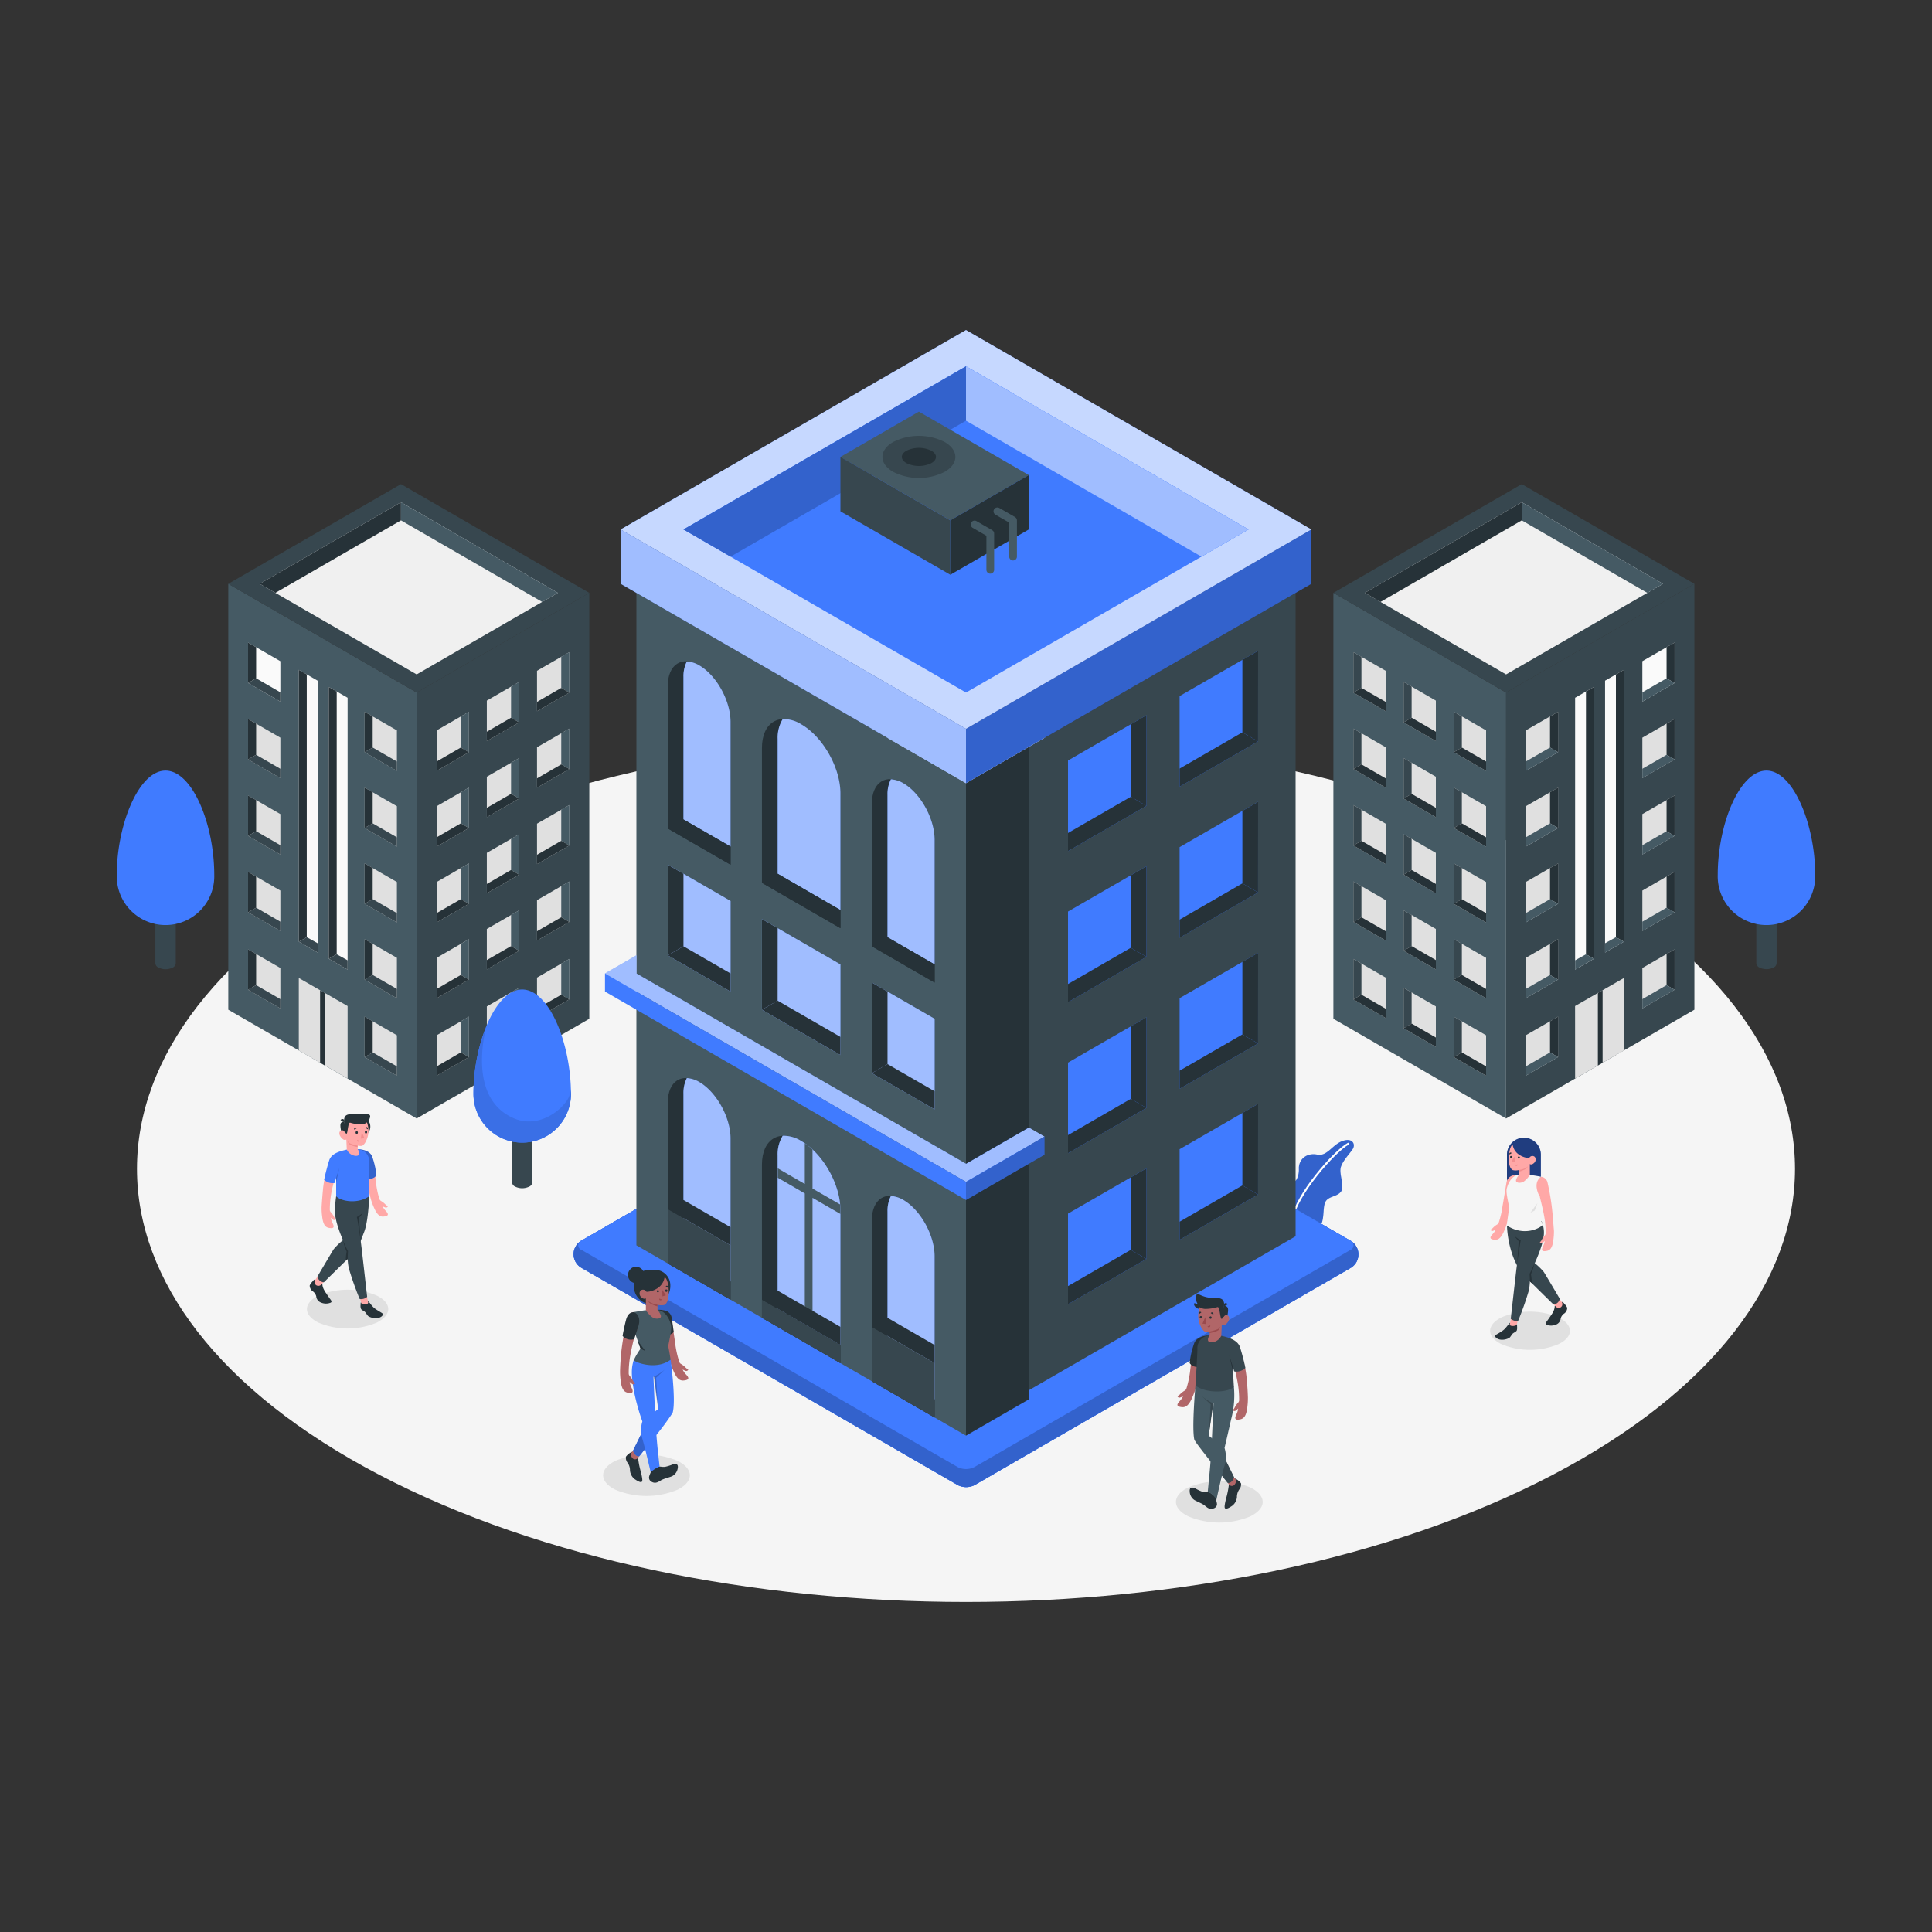 <svg xmlns="http://www.w3.org/2000/svg" viewBox="0 0 500 500"><rect x="0" y="0" width="500" height="500" fill="#333333" stroke="none"/><g id="freepik--Floor--inject-11"><path d="M98.29,381.75c83.79,43.77,219.63,43.77,303.42,0s83.78-114.74,0-158.51-219.63-43.77-303.42,0S14.51,338,98.29,381.75Z" style="fill:#f5f5f5"></path></g><g id="freepik--Shadow--inject-11"><path d="M403.26,347.9a19.27,19.27,0,0,1-14.62,0c-4-1.93-4-5,0-7a19.18,19.18,0,0,1,14.62,0C407.3,342.85,407.3,346,403.26,347.9Z" style="fill:#e0e0e0"></path><path d="M82.52,342.34a19.56,19.56,0,0,0,14.88,0c4.11-2,4.11-5.14,0-7.1a19.66,19.66,0,0,0-14.88,0C78.41,337.2,78.41,340.38,82.52,342.34Z" style="fill:#e0e0e0"></path></g><g id="freepik--Plant--inject-11"><path d="M334.79,320c2.5.32,5.39-.54,6.64-2.2,1.47-1.95.82-5,1.53-6.63s3-1.37,4.07-2.75-.59-4.68,0-6.43,2.29-3.42,3.06-4.62,0-3-2.63-2.09-4,4.06-6.55,3.53-4.73,1-4.77,3.53a5.57,5.57,0,0,1-.56,2.87c-.48.78-1.76,1.22-2.34,2.43Z" style="fill:#407BFF"></path><path d="M334.79,320c2.5.32,5.39-.54,6.64-2.2,1.47-1.95.82-5,1.53-6.63s3-1.37,4.07-2.75-.59-4.68,0-6.43,2.29-3.42,3.06-4.62,0-3-2.63-2.09-4,4.06-6.55,3.53-4.73,1-4.77,3.53a5.57,5.57,0,0,1-.56,2.87c-.48.78-1.76,1.22-2.34,2.43Z" style="opacity:0.2"></path><path d="M348.92,296c-3.67,2-13.63,13.44-14.45,19.52" style="fill:none;stroke:#fff;stroke-linecap:round;stroke-miterlimit:10;stroke-width:0.5px"></path></g><g id="freepik--Buildings--inject-11"><polygon points="107.83 289.46 152.51 263.66 152.51 153.43 107.83 179.23 107.83 289.46" style="fill:#37474f"></polygon><polygon points="107.83 179.23 59.08 151.09 59.08 261.31 107.83 289.46 107.83 179.23" style="fill:#455a64"></polygon><polygon points="152.51 153.43 103.77 125.29 59.08 151.09 107.83 179.23 152.51 153.43" style="fill:#37474f"></polygon><polygon points="77.33 271.87 77.33 253.1 89.96 260.36 89.96 279.12 77.33 271.87" style="fill:#e0e0e0"></polygon><polygon points="82.84 256.27 84.07 256.98 84.07 275.74 82.84 275.03 82.84 256.27" style="fill:#263238"></polygon><polygon points="102.72 258.35 102.72 247.89 94.36 243.06 94.36 253.52 102.72 258.35" style="fill:#e0e0e0"></polygon><polygon points="94.36 253.52 96.45 252.32 96.45 244.27 94.36 243.06 94.36 253.52" style="fill:#263238"></polygon><polygon points="102.72 255.94 96.45 252.32 94.36 253.52 102.72 258.35 102.72 255.94" style="fill:#37474f"></polygon><polygon points="102.72 278.39 102.72 267.93 94.36 263.11 94.36 273.57 102.72 278.39" style="fill:#e0e0e0"></polygon><polygon points="94.36 273.57 96.45 272.36 96.45 264.31 94.36 263.11 94.36 273.57" style="fill:#263238"></polygon><polygon points="102.72 275.98 96.45 272.36 94.36 273.57 102.72 278.39 102.72 275.98" style="fill:#37474f"></polygon><polygon points="102.72 238.73 102.72 228.27 94.36 223.45 94.36 233.91 102.72 238.73" style="fill:#e0e0e0"></polygon><polygon points="94.36 233.91 96.45 232.7 96.45 224.65 94.36 223.45 94.36 233.91" style="fill:#263238"></polygon><polygon points="102.72 236.32 96.45 232.7 94.36 233.91 102.72 238.73 102.72 236.32" style="fill:#37474f"></polygon><polygon points="102.72 219.11 102.72 208.65 94.36 203.83 94.36 214.29 102.72 219.11" style="fill:#e0e0e0"></polygon><polygon points="94.36 214.29 96.45 213.08 96.45 205.03 94.36 203.83 94.36 214.29" style="fill:#263238"></polygon><polygon points="102.72 216.7 96.45 213.08 94.36 214.29 102.72 219.11 102.72 216.7" style="fill:#37474f"></polygon><polygon points="102.72 199.5 102.72 189.03 94.36 184.21 94.36 194.67 102.72 199.5" style="fill:#e0e0e0"></polygon><polygon points="94.36 194.67 96.45 193.46 96.45 185.42 94.36 184.21 94.36 194.67" style="fill:#263238"></polygon><polygon points="102.72 197.08 96.45 193.46 94.36 194.67 102.72 199.5 102.72 197.08" style="fill:#37474f"></polygon><polygon points="72.56 240.94 72.56 230.48 64.2 225.65 64.2 236.11 72.56 240.94" style="fill:#e0e0e0"></polygon><polygon points="64.2 236.11 66.29 234.91 66.29 226.86 64.2 225.65 64.2 236.11" style="fill:#263238"></polygon><polygon points="72.56 238.53 66.29 234.91 64.2 236.11 72.56 240.94 72.56 238.53" style="fill:#37474f"></polygon><polygon points="72.56 260.98 72.56 250.52 64.2 245.7 64.2 256.15 72.56 260.98" style="fill:#e0e0e0"></polygon><polygon points="64.2 256.15 66.29 254.95 66.29 246.9 64.2 245.7 64.2 256.15" style="fill:#263238"></polygon><polygon points="72.56 258.57 66.29 254.95 64.2 256.15 72.56 260.98 72.56 258.57" style="fill:#37474f"></polygon><polygon points="72.56 221.15 72.56 210.69 64.2 205.87 64.2 216.33 72.56 221.15" style="fill:#e0e0e0"></polygon><polygon points="64.2 216.33 66.29 215.12 66.29 207.07 64.2 205.87 64.2 216.33" style="fill:#263238"></polygon><polygon points="72.56 218.74 66.29 215.12 64.2 216.33 72.56 221.15 72.56 218.74" style="fill:#37474f"></polygon><polygon points="72.56 201.37 72.56 190.91 64.2 186.08 64.2 196.54 72.56 201.37" style="fill:#e0e0e0"></polygon><polygon points="64.2 196.54 66.29 195.34 66.29 187.29 64.2 186.08 64.2 196.54" style="fill:#263238"></polygon><polygon points="72.56 198.96 66.29 195.34 64.2 196.54 72.56 201.37 72.56 198.96" style="fill:#37474f"></polygon><polygon points="72.56 181.58 72.56 171.12 64.2 166.3 64.2 176.76 72.56 181.58" style="fill:#fafafa"></polygon><polygon points="64.2 176.76 66.29 175.55 66.29 167.5 64.2 166.3 64.2 176.76" style="fill:#263238"></polygon><polygon points="72.56 179.17 66.29 175.55 64.2 176.76 72.56 181.58 72.56 179.17" style="fill:#37474f"></polygon><polygon points="77.33 173.35 82.2 176.16 82.2 246.51 77.33 243.71 77.33 173.35" style="fill:#fafafa"></polygon><polygon points="77.33 173.35 79.39 174.54 79.39 242.55 77.33 243.71 77.33 173.35" style="fill:#263238"></polygon><polygon points="79.39 242.55 82.2 244.11 82.2 246.51 77.33 243.71 79.39 242.55" style="fill:#37474f"></polygon><polygon points="85.08 177.78 89.96 180.58 89.96 250.94 85.08 248.13 85.08 177.78" style="fill:#fafafa"></polygon><polygon points="85.08 177.78 87.14 178.97 87.14 246.97 85.08 248.13 85.08 177.78" style="fill:#263238"></polygon><polygon points="87.14 246.97 89.96 248.53 89.96 250.94 85.08 248.13 87.14 246.97" style="fill:#37474f"></polygon><polygon points="113 258.35 113 247.89 121.35 243.06 121.35 253.52 113 258.35" style="fill:#e0e0e0"></polygon><polygon points="121.35 253.52 119.26 252.32 119.27 244.27 121.35 243.06 121.35 253.52" style="fill:#455a64"></polygon><polygon points="113 255.94 119.26 252.32 121.35 253.52 113 258.35 113 255.94" style="fill:#263238"></polygon><polygon points="125.99 250.88 125.99 240.42 134.35 235.6 134.35 246.06 125.99 250.88" style="fill:#e0e0e0"></polygon><polygon points="134.35 246.06 132.26 244.85 132.26 236.8 134.35 235.6 134.35 246.06" style="fill:#455a64"></polygon><polygon points="125.99 248.47 132.26 244.85 134.35 246.06 125.99 250.88 125.99 248.47" style="fill:#263238"></polygon><polygon points="138.98 243.42 138.98 232.96 147.34 228.13 147.34 238.59 138.98 243.42" style="fill:#e0e0e0"></polygon><polygon points="147.34 238.59 145.25 237.39 145.25 229.34 147.34 228.13 147.34 238.59" style="fill:#455a64"></polygon><polygon points="138.98 241 145.25 237.39 147.34 238.59 138.98 243.42 138.98 241" style="fill:#263238"></polygon><polygon points="113 278.39 113 267.93 121.35 263.11 121.35 273.57 113 278.39" style="fill:#e0e0e0"></polygon><polygon points="121.35 273.57 119.26 272.36 119.27 264.31 121.35 263.11 121.35 273.57" style="fill:#455a64"></polygon><polygon points="113 275.98 119.26 272.36 121.35 273.57 113 278.39 113 275.98" style="fill:#263238"></polygon><polygon points="125.99 270.93 125.99 260.46 134.35 255.64 134.35 266.1 125.99 270.93" style="fill:#e0e0e0"></polygon><polygon points="134.35 266.1 132.26 264.89 132.26 256.85 134.35 255.64 134.35 266.1" style="fill:#455a64"></polygon><polygon points="125.99 268.51 132.26 264.89 134.35 266.1 125.99 270.93 125.99 268.51" style="fill:#263238"></polygon><polygon points="138.98 263.46 138.98 253 147.34 248.17 147.34 258.63 138.98 263.46" style="fill:#e0e0e0"></polygon><polygon points="147.34 258.63 145.25 257.43 145.25 249.38 147.34 248.17 147.34 258.63" style="fill:#455a64"></polygon><polygon points="138.98 261.05 145.25 257.43 147.34 258.63 138.98 263.46 138.98 261.05" style="fill:#263238"></polygon><polygon points="113 238.73 113 228.27 121.35 223.45 121.35 233.91 113 238.73" style="fill:#e0e0e0"></polygon><polygon points="121.35 233.91 119.26 232.7 119.27 224.65 121.35 223.45 121.35 233.91" style="fill:#455a64"></polygon><polygon points="113 236.32 119.26 232.7 121.35 233.91 113 238.73 113 236.32" style="fill:#263238"></polygon><polygon points="125.99 231.18 125.99 220.72 134.35 215.9 134.35 226.36 125.99 231.18" style="fill:#e0e0e0"></polygon><polygon points="134.35 226.36 132.26 225.15 132.26 217.1 134.35 215.9 134.35 226.36" style="fill:#455a64"></polygon><polygon points="125.99 228.77 132.26 225.15 134.35 226.36 125.99 231.18 125.99 228.77" style="fill:#263238"></polygon><polygon points="138.98 223.63 138.98 213.17 147.34 208.35 147.34 218.81 138.98 223.63" style="fill:#e0e0e0"></polygon><polygon points="147.34 218.81 145.25 217.6 145.25 209.55 147.34 208.35 147.34 218.81" style="fill:#455a64"></polygon><polygon points="138.98 221.22 145.25 217.6 147.34 218.81 138.98 223.63 138.98 221.22" style="fill:#263238"></polygon><polygon points="113 219.11 113 208.65 121.35 203.83 121.35 214.29 113 219.11" style="fill:#e0e0e0"></polygon><polygon points="121.35 214.29 119.26 213.08 119.27 205.03 121.35 203.83 121.35 214.29" style="fill:#455a64"></polygon><polygon points="113 216.7 119.26 213.08 121.35 214.29 113 219.11 113 216.7" style="fill:#263238"></polygon><polygon points="125.99 211.48 125.99 201.02 134.35 196.19 134.35 206.66 125.99 211.48" style="fill:#e0e0e0"></polygon><polygon points="134.35 206.66 132.26 205.45 132.26 197.4 134.35 196.19 134.35 206.66" style="fill:#455a64"></polygon><polygon points="125.99 209.07 132.26 205.45 134.35 206.66 125.99 211.48 125.99 209.07" style="fill:#263238"></polygon><polygon points="138.98 203.85 138.98 193.39 147.34 188.56 147.34 199.02 138.98 203.85" style="fill:#e0e0e0"></polygon><polygon points="147.34 199.02 145.25 197.82 145.25 189.77 147.34 188.56 147.34 199.02" style="fill:#455a64"></polygon><polygon points="138.98 201.44 145.25 197.82 147.34 199.02 138.98 203.85 138.98 201.44" style="fill:#263238"></polygon><polygon points="113 199.5 113 189.03 121.35 184.21 121.35 194.67 113 199.5" style="fill:#e0e0e0"></polygon><polygon points="121.35 194.67 119.26 193.46 119.27 185.42 121.35 184.21 121.35 194.67" style="fill:#455a64"></polygon><polygon points="113 197.08 119.26 193.46 121.35 194.67 113 199.5 113 197.08" style="fill:#263238"></polygon><polygon points="125.99 191.78 125.99 181.32 134.35 176.49 134.35 186.95 125.99 191.78" style="fill:#e0e0e0"></polygon><polygon points="134.35 186.95 132.26 185.75 132.26 177.7 134.35 176.49 134.35 186.95" style="fill:#455a64"></polygon><polygon points="125.99 189.37 132.26 185.75 134.35 186.95 125.99 191.78 125.99 189.37" style="fill:#263238"></polygon><polygon points="138.98 184.06 138.98 173.6 147.34 168.78 147.34 179.24 138.98 184.06" style="fill:#e0e0e0"></polygon><polygon points="147.34 179.24 145.25 178.03 145.25 169.98 147.34 168.78 147.34 179.24" style="fill:#455a64"></polygon><polygon points="138.98 181.65 145.25 178.03 147.34 179.24 138.98 184.06 138.98 181.65" style="fill:#263238"></polygon><polygon points="67.21 151.09 103.77 129.98 144.38 153.43 107.83 174.54 67.21 151.09" style="fill:#f0f0f0"></polygon><polygon points="103.77 129.98 103.77 134.67 140.32 155.78 144.38 153.43 103.77 129.98" style="fill:#455a64"></polygon><polygon points="103.77 129.98 67.21 151.09 71.27 153.43 103.77 134.67 103.77 129.98" style="fill:#263238"></polygon><polygon points="389.76 289.46 345.08 263.66 345.08 153.43 389.77 179.23 389.76 289.46" style="fill:#455a64"></polygon><polygon points="389.77 179.23 438.51 151.09 438.51 261.31 389.76 289.46 389.77 179.23" style="fill:#37474f"></polygon><polygon points="345.08 153.43 393.83 125.29 438.51 151.09 389.77 179.23 345.08 153.43" style="fill:#37474f"></polygon><polygon points="420.27 271.87 420.27 253.1 407.63 260.36 407.64 279.12 420.27 271.87" style="fill:#e0e0e0"></polygon><polygon points="414.75 256.27 413.53 256.98 413.53 275.74 414.75 275.03 414.75 256.27" style="fill:#263238"></polygon><polygon points="394.87 258.35 394.87 247.89 403.23 243.06 403.23 253.52 394.87 258.35" style="fill:#e0e0e0"></polygon><polygon points="403.23 253.52 401.14 252.32 401.14 244.27 403.23 243.06 403.23 253.52" style="fill:#263238"></polygon><polygon points="394.87 255.94 401.14 252.32 403.23 253.52 394.87 258.35 394.87 255.94" style="fill:#455a64"></polygon><polygon points="394.87 278.39 394.87 267.93 403.23 263.11 403.23 273.57 394.87 278.39" style="fill:#e0e0e0"></polygon><polygon points="403.23 273.57 401.14 272.36 401.14 264.31 403.23 263.11 403.23 273.57" style="fill:#263238"></polygon><polygon points="394.87 275.98 401.14 272.36 403.23 273.57 394.87 278.39 394.87 275.98" style="fill:#455a64"></polygon><polygon points="394.87 238.73 394.87 228.27 403.23 223.45 403.23 233.91 394.87 238.73" style="fill:#e0e0e0"></polygon><polygon points="403.23 233.91 401.14 232.7 401.14 224.65 403.23 223.45 403.23 233.91" style="fill:#263238"></polygon><polygon points="394.87 236.32 401.14 232.7 403.23 233.91 394.87 238.73 394.87 236.32" style="fill:#455a64"></polygon><polygon points="394.87 219.11 394.87 208.65 403.23 203.83 403.23 214.29 394.87 219.11" style="fill:#e0e0e0"></polygon><polygon points="403.23 214.29 401.14 213.08 401.14 205.03 403.23 203.83 403.23 214.29" style="fill:#263238"></polygon><polygon points="394.87 216.7 401.14 213.08 403.23 214.29 394.87 219.11 394.87 216.7" style="fill:#455a64"></polygon><polygon points="394.87 199.5 394.87 189.03 403.23 184.21 403.23 194.67 394.87 199.5" style="fill:#e0e0e0"></polygon><polygon points="403.23 194.67 401.14 193.46 401.14 185.42 403.23 184.21 403.23 194.67" style="fill:#263238"></polygon><polygon points="394.87 197.08 401.14 193.46 403.23 194.67 394.87 199.5 394.87 197.08" style="fill:#455a64"></polygon><polygon points="425.04 240.94 425.04 230.48 433.39 225.65 433.39 236.11 425.04 240.94" style="fill:#e0e0e0"></polygon><polygon points="433.39 236.11 431.31 234.91 431.31 226.86 433.39 225.65 433.39 236.11" style="fill:#263238"></polygon><polygon points="425.04 238.53 431.31 234.91 433.39 236.11 425.04 240.94 425.04 238.53" style="fill:#455a64"></polygon><polygon points="425.04 260.98 425.04 250.52 433.39 245.7 433.39 256.15 425.04 260.98" style="fill:#e0e0e0"></polygon><polygon points="433.39 256.15 431.31 254.95 431.31 246.9 433.39 245.7 433.39 256.15" style="fill:#263238"></polygon><polygon points="425.04 258.57 431.31 254.95 433.39 256.15 425.04 260.98 425.04 258.57" style="fill:#455a64"></polygon><polygon points="425.04 221.15 425.04 210.69 433.39 205.87 433.39 216.33 425.04 221.15" style="fill:#e0e0e0"></polygon><polygon points="433.39 216.33 431.31 215.12 431.31 207.07 433.39 205.87 433.39 216.33" style="fill:#263238"></polygon><polygon points="425.04 218.74 431.31 215.12 433.39 216.33 425.04 221.15 425.04 218.74" style="fill:#455a64"></polygon><polygon points="425.04 201.37 425.04 190.91 433.39 186.08 433.39 196.54 425.04 201.37" style="fill:#e0e0e0"></polygon><polygon points="433.39 196.54 431.31 195.34 431.31 187.29 433.39 186.08 433.39 196.54" style="fill:#263238"></polygon><polygon points="425.04 198.96 431.31 195.34 433.39 196.54 425.04 201.37 425.04 198.96" style="fill:#455a64"></polygon><polygon points="425.04 181.58 425.04 171.12 433.39 166.3 433.39 176.76 425.04 181.58" style="fill:#fafafa"></polygon><polygon points="433.39 176.76 431.31 175.55 431.31 167.5 433.39 166.3 433.39 176.76" style="fill:#263238"></polygon><polygon points="425.04 179.17 431.31 175.55 433.39 176.76 425.04 181.58 425.04 179.17" style="fill:#455a64"></polygon><polygon points="420.27 173.35 415.39 176.16 415.39 246.51 420.27 243.71 420.27 173.35" style="fill:#fafafa"></polygon><polygon points="420.27 173.35 418.2 174.54 418.2 242.55 420.27 243.71 420.27 173.35" style="fill:#263238"></polygon><polygon points="418.2 242.55 415.39 244.11 415.39 246.51 420.27 243.71 418.2 242.55" style="fill:#455a64"></polygon><polygon points="412.51 177.78 407.64 180.58 407.64 250.94 412.51 248.13 412.51 177.78" style="fill:#fafafa"></polygon><polygon points="412.51 177.78 410.45 178.97 410.45 246.97 412.51 248.13 412.51 177.78" style="fill:#263238"></polygon><polygon points="410.45 246.97 407.64 248.53 407.64 250.94 412.51 248.13 410.45 246.97" style="fill:#455a64"></polygon><polygon points="384.6 258.35 384.6 247.89 376.24 243.06 376.24 253.52 384.6 258.35" style="fill:#e0e0e0"></polygon><polygon points="376.24 253.52 378.33 252.32 378.33 244.27 376.24 243.06 376.24 253.52" style="fill:#37474f"></polygon><polygon points="384.6 255.94 378.33 252.32 376.24 253.52 384.6 258.35 384.6 255.94" style="fill:#263238"></polygon><polygon points="371.6 250.88 371.6 240.42 363.25 235.6 363.25 246.06 371.6 250.88" style="fill:#e0e0e0"></polygon><polygon points="363.25 246.06 365.33 244.85 365.33 236.8 363.25 235.6 363.25 246.06" style="fill:#37474f"></polygon><polygon points="371.6 248.47 365.33 244.85 363.25 246.06 371.6 250.88 371.6 248.47" style="fill:#263238"></polygon><polygon points="358.61 243.42 358.61 232.96 350.25 228.13 350.25 238.59 358.61 243.42" style="fill:#e0e0e0"></polygon><polygon points="350.25 238.59 352.34 237.39 352.34 229.34 350.25 228.13 350.25 238.59" style="fill:#37474f"></polygon><polygon points="358.61 241 352.34 237.39 350.25 238.59 358.61 243.42 358.61 241" style="fill:#263238"></polygon><polygon points="384.6 278.39 384.6 267.93 376.24 263.11 376.24 273.57 384.6 278.39" style="fill:#e0e0e0"></polygon><polygon points="376.24 273.57 378.33 272.36 378.33 264.31 376.24 263.11 376.24 273.57" style="fill:#37474f"></polygon><polygon points="384.6 275.98 378.33 272.36 376.24 273.57 384.6 278.39 384.6 275.98" style="fill:#263238"></polygon><polygon points="371.6 270.93 371.6 260.46 363.25 255.64 363.25 266.1 371.6 270.93" style="fill:#e0e0e0"></polygon><polygon points="363.25 266.1 365.33 264.89 365.33 256.85 363.25 255.64 363.25 266.1" style="fill:#37474f"></polygon><polygon points="371.6 268.51 365.33 264.89 363.25 266.1 371.6 270.93 371.6 268.51" style="fill:#263238"></polygon><polygon points="358.61 263.46 358.61 253 350.25 248.17 350.25 258.63 358.61 263.46" style="fill:#e0e0e0"></polygon><polygon points="350.25 258.63 352.34 257.43 352.34 249.38 350.25 248.17 350.25 258.63" style="fill:#37474f"></polygon><polygon points="358.61 261.05 352.34 257.43 350.25 258.63 358.61 263.46 358.61 261.05" style="fill:#263238"></polygon><polygon points="384.6 238.73 384.6 228.27 376.24 223.45 376.24 233.91 384.6 238.73" style="fill:#e0e0e0"></polygon><polygon points="376.24 233.91 378.33 232.7 378.33 224.65 376.24 223.45 376.24 233.91" style="fill:#37474f"></polygon><polygon points="384.6 236.32 378.33 232.7 376.24 233.91 384.6 238.73 384.6 236.32" style="fill:#263238"></polygon><polygon points="371.6 231.18 371.6 220.72 363.25 215.9 363.25 226.36 371.6 231.18" style="fill:#e0e0e0"></polygon><polygon points="363.25 226.36 365.33 225.15 365.33 217.1 363.25 215.9 363.25 226.36" style="fill:#37474f"></polygon><polygon points="371.6 228.77 365.33 225.15 363.25 226.36 371.6 231.18 371.6 228.77" style="fill:#263238"></polygon><polygon points="358.61 223.63 358.61 213.17 350.25 208.35 350.25 218.81 358.61 223.63" style="fill:#e0e0e0"></polygon><polygon points="350.25 218.81 352.34 217.6 352.34 209.55 350.25 208.35 350.25 218.81" style="fill:#37474f"></polygon><polygon points="358.61 221.22 352.34 217.6 350.25 218.81 358.61 223.63 358.61 221.22" style="fill:#263238"></polygon><polygon points="384.6 219.11 384.6 208.65 376.24 203.83 376.24 214.29 384.6 219.11" style="fill:#e0e0e0"></polygon><polygon points="376.24 214.29 378.33 213.08 378.33 205.03 376.24 203.83 376.24 214.29" style="fill:#37474f"></polygon><polygon points="384.6 216.7 378.33 213.08 376.24 214.29 384.6 219.11 384.6 216.7" style="fill:#263238"></polygon><polygon points="371.6 211.48 371.6 201.02 363.25 196.19 363.25 206.66 371.6 211.48" style="fill:#e0e0e0"></polygon><polygon points="363.25 206.66 365.33 205.45 365.33 197.4 363.25 196.19 363.25 206.66" style="fill:#37474f"></polygon><polygon points="371.6 209.07 365.33 205.45 363.25 206.66 371.6 211.48 371.6 209.07" style="fill:#263238"></polygon><polygon points="358.61 203.85 358.61 193.39 350.25 188.56 350.25 199.02 358.61 203.85" style="fill:#e0e0e0"></polygon><polygon points="350.25 199.02 352.34 197.82 352.34 189.77 350.25 188.56 350.25 199.02" style="fill:#37474f"></polygon><polygon points="358.61 201.44 352.34 197.82 350.25 199.02 358.61 203.85 358.61 201.44" style="fill:#263238"></polygon><polygon points="384.6 199.5 384.6 189.03 376.24 184.21 376.24 194.67 384.6 199.5" style="fill:#e0e0e0"></polygon><polygon points="376.24 194.67 378.33 193.46 378.33 185.42 376.24 184.21 376.24 194.67" style="fill:#37474f"></polygon><polygon points="384.6 197.08 378.33 193.46 376.24 194.67 384.6 199.5 384.6 197.08" style="fill:#263238"></polygon><polygon points="371.6 191.78 371.6 181.32 363.25 176.49 363.25 186.95 371.6 191.78" style="fill:#e0e0e0"></polygon><polygon points="363.25 186.95 365.33 185.75 365.33 177.7 363.25 176.49 363.25 186.95" style="fill:#37474f"></polygon><polygon points="371.6 189.37 365.33 185.75 363.25 186.95 371.6 191.78 371.6 189.37" style="fill:#263238"></polygon><polygon points="358.61 184.06 358.61 173.6 350.25 168.78 350.25 179.24 358.61 184.06" style="fill:#e0e0e0"></polygon><polygon points="350.25 179.24 352.34 178.03 352.34 169.98 350.25 168.78 350.25 179.24" style="fill:#37474f"></polygon><polygon points="358.61 181.65 352.34 178.03 350.25 179.24 358.61 184.06 358.61 181.65" style="fill:#263238"></polygon><polygon points="430.39 151.09 393.83 129.98 353.21 153.43 389.77 174.54 430.39 151.09" style="fill:#f0f0f0"></polygon><polygon points="393.83 129.98 393.83 134.67 357.27 155.78 353.21 153.43 393.83 129.98" style="fill:#263238"></polygon><polygon points="393.83 129.98 430.39 151.09 426.32 153.43 393.83 134.67 393.83 129.98" style="fill:#455a64"></polygon><path d="M323.49,392.47a20.87,20.87,0,0,1-15.87,0c-4.38-2.09-4.38-5.47,0-7.56a20.87,20.87,0,0,1,15.87,0C327.88,387,327.88,390.38,323.49,392.47Z" style="fill:#e0e0e0"></path><path d="M159.36,385.58a20.89,20.89,0,0,0,15.88,0c4.38-2.09,4.38-5.47,0-7.56a20.89,20.89,0,0,0-15.88,0C155,380.11,155,383.49,159.36,385.58Z" style="fill:#e0e0e0"></path><path d="M252.17,384.36l97.22-56.13a4.07,4.07,0,0,0,0-7.19l-97.23-56.13a4.79,4.79,0,0,0-4.33,0L150.61,321a4.07,4.07,0,0,0,0,7.19l97.23,56.13A4.79,4.79,0,0,0,252.17,384.36Z" style="fill:#407BFF"></path><path d="M252.17,384.36l97.22-56.13a4.07,4.07,0,0,0,0-7.19l-97.23-56.13a4.79,4.79,0,0,0-4.33,0L150.61,321a4.07,4.07,0,0,0,0,7.19l97.23,56.13A4.79,4.79,0,0,0,252.17,384.36Z" style="fill:#407BFF"></path><path d="M252.17,384.36l97.22-56.13a4.07,4.07,0,0,0,0-7.19l-97.23-56.13a4.79,4.79,0,0,0-4.33,0L150.61,321a4.07,4.07,0,0,0,0,7.19l97.23,56.13A4.79,4.79,0,0,0,252.17,384.36Z" style="fill:#407BFF"></path><path d="M252.17,384.36l97.22-56.13a4.07,4.07,0,0,0,0-7.19l-97.23-56.13a4.79,4.79,0,0,0-4.33,0L150.61,321a4.07,4.07,0,0,0,0,7.19l97.23,56.13A4.79,4.79,0,0,0,252.17,384.36Z" style="opacity:0.2"></path><path d="M150.61,323.54l97.23,56.13a4.79,4.79,0,0,0,4.33,0l97.22-56.13a1.32,1.32,0,0,0,0-2.5l-97.23-56.13a4.79,4.79,0,0,0-4.33,0L150.61,321A1.32,1.32,0,0,0,150.61,323.54Z" style="fill:#407BFF"></path><polygon points="266.25 359.81 335.3 319.94 335.3 153.43 266.25 193.3 266.25 359.81" style="fill:#37474f"></polygon><polygon points="250 371.54 250 202.68 164.7 153.43 164.7 322.29 250 371.54" style="fill:#455a64"></polygon><polygon points="250 301.18 164.7 251.93 164.7 247.24 156.57 251.93 250 305.87 250 301.18" style="fill:#407BFF"></polygon><polygon points="250 301.18 164.7 251.93 164.7 247.24 156.57 251.93 250 305.87 250 301.18" style="fill:#fff;opacity:0.5"></polygon><polygon points="156.57 251.93 250 305.87 250 310.56 156.57 256.62 156.57 251.93" style="fill:#407BFF"></polygon><polygon points="250 301.18 266.25 291.8 270.31 294.15 250 305.87 250 301.18" style="fill:#407BFF"></polygon><polygon points="250 301.18 266.25 291.8 270.31 294.15 250 305.87 250 301.18" style="fill:#fff;opacity:0.5"></polygon><polygon points="250 310.56 270.31 298.84 270.31 294.15 250 305.87 250 310.56" style="fill:#407BFF"></polygon><polygon points="250 310.56 270.31 298.84 270.31 294.15 250 305.87 250 310.56" style="opacity:0.2"></polygon><polygon points="250 202.68 266.25 193.3 266.25 291.8 250 301.18 250 202.68" style="fill:#263238"></polygon><polygon points="250 310.56 266.25 301.18 266.25 362.16 250 371.54 250 310.56" style="fill:#263238"></polygon><polygon points="241.88 287.11 241.88 263.66 225.63 254.28 225.63 277.73 241.88 287.11" style="fill:#407BFF"></polygon><polygon points="241.88 287.11 241.88 263.66 225.63 254.28 225.63 277.73 241.88 287.11" style="fill:#fff;opacity:0.5"></polygon><polygon points="225.63 277.73 229.69 275.39 229.69 256.62 225.63 254.28 225.63 277.73" style="fill:#263238"></polygon><polygon points="241.88 282.42 229.69 275.39 225.63 277.73 241.88 287.11 241.88 282.42" style="fill:#263238"></polygon><polygon points="217.5 273.04 217.5 249.59 197.19 237.86 197.19 261.31 217.5 273.04" style="fill:#407BFF"></polygon><polygon points="217.5 273.04 217.5 249.59 197.19 237.86 197.19 261.31 217.5 273.04" style="fill:#fff;opacity:0.5"></polygon><polygon points="201.25 258.97 201.26 240.21 197.19 237.86 197.19 261.31 201.25 258.97" style="fill:#263238"></polygon><polygon points="217.5 268.35 217.5 273.04 197.19 261.31 201.25 258.97 217.5 268.35" style="fill:#263238"></polygon><polygon points="276.4 337.53 276.4 314.08 296.71 302.36 296.71 325.81 276.4 337.53" style="fill:#407BFF"></polygon><polygon points="292.65 323.46 292.65 304.7 296.71 302.36 296.71 325.81 292.65 323.46" style="fill:#263238"></polygon><polygon points="276.4 332.84 276.4 337.53 296.71 325.81 292.65 323.46 276.4 332.84" style="fill:#263238"></polygon><polygon points="276.4 298.45 276.4 275 296.71 263.27 296.71 286.72 276.4 298.45" style="fill:#407BFF"></polygon><polygon points="292.65 284.38 292.65 265.61 296.71 263.27 296.71 286.72 292.65 284.38" style="fill:#263238"></polygon><polygon points="276.4 293.76 276.4 298.45 296.71 286.72 292.65 284.38 276.4 293.76" style="fill:#263238"></polygon><polygon points="276.4 259.36 276.4 235.91 296.71 224.18 296.71 247.63 276.4 259.36" style="fill:#407BFF"></polygon><polygon points="292.65 245.29 292.65 226.53 296.71 224.18 296.71 247.63 292.65 245.29" style="fill:#263238"></polygon><polygon points="276.4 254.67 276.4 259.36 296.71 247.63 292.65 245.29 276.4 254.67" style="fill:#263238"></polygon><polygon points="276.4 220.27 276.4 196.82 296.71 185.09 296.71 208.55 276.4 220.27" style="fill:#407BFF"></polygon><polygon points="292.65 206.2 292.65 187.44 296.71 185.09 296.71 208.55 292.65 206.2" style="fill:#263238"></polygon><polygon points="276.4 215.58 276.4 220.27 296.71 208.55 292.65 206.2 276.4 215.58" style="fill:#263238"></polygon><polygon points="305.28 320.86 305.28 297.41 325.6 285.69 325.59 309.14 305.28 320.86" style="fill:#407BFF"></polygon><polygon points="321.53 306.79 321.53 288.03 325.6 285.69 325.59 309.14 321.53 306.79" style="fill:#263238"></polygon><polygon points="305.28 316.18 305.28 320.86 325.59 309.14 321.53 306.79 305.28 316.18" style="fill:#263238"></polygon><polygon points="305.28 281.78 305.28 258.32 325.6 246.6 325.59 270.05 305.28 281.78" style="fill:#407BFF"></polygon><polygon points="321.53 267.71 321.53 248.94 325.6 246.6 325.59 270.05 321.53 267.71" style="fill:#263238"></polygon><polygon points="305.28 277.09 305.28 281.78 325.59 270.05 321.53 267.71 305.28 277.09" style="fill:#263238"></polygon><polygon points="305.28 242.69 305.28 219.24 325.6 207.51 325.59 230.97 305.28 242.69" style="fill:#407BFF"></polygon><polygon points="321.53 228.62 321.53 209.86 325.6 207.51 325.59 230.97 321.53 228.62" style="fill:#263238"></polygon><polygon points="305.28 238 305.28 242.69 325.59 230.97 321.53 228.62 305.28 238" style="fill:#263238"></polygon><polygon points="305.28 203.6 305.28 180.15 325.6 168.43 325.59 191.88 305.28 203.6" style="fill:#407BFF"></polygon><polygon points="321.53 189.53 321.53 170.77 325.6 168.43 325.59 191.88 321.53 189.53" style="fill:#263238"></polygon><polygon points="305.28 198.91 305.28 203.6 325.59 191.88 321.53 189.53 305.28 198.91" style="fill:#263238"></polygon><polygon points="189.07 256.62 189.07 233.17 172.82 223.79 172.82 247.24 189.07 256.62" style="fill:#407BFF"></polygon><polygon points="189.07 256.62 189.07 233.17 172.82 223.79 172.82 247.24 189.07 256.62" style="fill:#fff;opacity:0.5"></polygon><polygon points="176.88 244.9 172.82 247.24 172.82 223.79 176.88 226.14 176.88 244.9" style="fill:#263238"></polygon><polygon points="189.07 251.93 176.88 244.9 172.82 247.24 189.07 256.62 189.07 251.93" style="fill:#263238"></polygon><path d="M197.19,301.41c0-6.62,4.55-9.37,10.16-6.13s10.15,11.23,10.15,17.86v39.64l-20.31-11.73Z" style="fill:#263238"></path><path d="M217.5,313.14c0-6.63-4.54-14.63-10.15-17.86a8.7,8.7,0,0,0-4.78-1.35,9.27,9.27,0,0,0-1.31,5.14v39.64l16.24,9.38Z" style="fill:#455a64"></path><path d="M217.5,313.14c0-6.63-4.54-14.63-10.15-17.86a8.7,8.7,0,0,0-4.78-1.35,9.27,9.27,0,0,0-1.31,5.14v39.64l16.24,9.38Z" style="fill:#407BFF"></path><path d="M217.5,313.14c0-6.63-4.54-14.63-10.15-17.86a8.7,8.7,0,0,0-4.78-1.35,9.27,9.27,0,0,0-1.31,5.14v39.64l16.24,9.38Z" style="fill:#fff;opacity:0.5"></path><path d="M210.28,297.49a16.42,16.42,0,0,0-2-1.61v10.54l-7-4.06v2.43l7,4.07v30.39l2,1.15V310l7.22,4.17v-1c0-.48,0-1-.07-1.45l-7.15-4.12Z" style="fill:#455a64"></path><polygon points="250 202.68 250 188.61 160.63 137.02 160.63 151.09 250 202.68" style="fill:#407BFF"></polygon><polygon points="250 202.68 250 188.61 160.63 137.02 160.63 151.09 250 202.68" style="fill:#fff;opacity:0.5"></polygon><polygon points="250 202.68 250 188.61 339.37 137.02 339.37 151.09 250 202.68" style="fill:#407BFF"></polygon><polygon points="250 202.68 250 188.61 339.37 137.02 339.37 151.09 250 202.68" style="opacity:0.2"></polygon><path d="M172.82,177.5c0-5.52,3.64-7.9,8.12-5.31s8.13,9.17,8.13,14.69v36.91l-16.25-9.38Z" style="fill:#263238"></path><path d="M180.94,172.18a7.15,7.15,0,0,0-3.18-1,8.41,8.41,0,0,0-.88,4v36.91l12.19,7V186.87C189.07,181.35,185.43,174.77,180.94,172.18Z" style="fill:#407BFF"></path><path d="M180.94,172.18a7.15,7.15,0,0,0-3.18-1,8.41,8.41,0,0,0-.88,4v36.91l12.19,7V186.87C189.07,181.35,185.43,174.77,180.94,172.18Z" style="fill:#fff;opacity:0.5"></path><polygon points="172.82 214.41 176.88 212.06 189.07 219.09 189.07 223.79 172.82 214.41" style="fill:#263238"></polygon><path d="M197.19,193.57c0-6.63,4.55-9.37,10.16-6.13s10.15,11.23,10.15,17.86v34.91l-20.31-11.73Z" style="fill:#263238"></path><path d="M217.5,205.3c0-6.63-4.54-14.63-10.15-17.86a8.7,8.7,0,0,0-4.78-1.35,9.27,9.27,0,0,0-1.31,5.14v34.9l16.24,9.39Z" style="fill:#407BFF"></path><path d="M217.5,205.3c0-6.63-4.54-14.63-10.15-17.86a8.7,8.7,0,0,0-4.78-1.35,9.27,9.27,0,0,0-1.31,5.14v34.9l16.24,9.39Z" style="fill:#fff;opacity:0.5"></path><polygon points="201.26 226.13 197.19 228.48 217.5 240.21 217.5 235.52 201.26 226.13" style="fill:#263238"></polygon><path d="M225.63,208c0-5.52,3.63-7.9,8.12-5.31s8.13,9.17,8.13,14.69v36.91l-16.25-9.38Z" style="fill:#263238"></path><path d="M233.75,202.68a7.19,7.19,0,0,0-3.18-1,8.37,8.37,0,0,0-.88,4v36.91l12.19,7V217.37C241.88,211.85,238.24,205.27,233.75,202.68Z" style="fill:#407BFF"></path><path d="M233.75,202.68a7.19,7.19,0,0,0-3.18-1,8.37,8.37,0,0,0-.88,4v36.91l12.19,7V217.37C241.88,211.85,238.24,205.27,233.75,202.68Z" style="fill:#fff;opacity:0.5"></path><polygon points="229.69 242.55 225.63 244.9 241.88 254.28 241.88 249.59 229.69 242.55" style="fill:#263238"></polygon><path d="M225.63,315.83c0-5.52,3.63-7.9,8.12-5.31s8.13,9.17,8.13,14.69v41.64l-16.25-9.38Z" style="fill:#263238"></path><path d="M233.75,310.52a7.19,7.19,0,0,0-3.18-1,8.41,8.41,0,0,0-.88,4v41.63l12.19,7v-37C241.88,319.69,238.24,313.11,233.75,310.52Z" style="fill:#407BFF"></path><path d="M233.75,310.52a7.19,7.19,0,0,0-3.18-1,8.41,8.41,0,0,0-.88,4v41.63l12.19,7v-37C241.88,319.69,238.24,313.11,233.75,310.52Z" style="fill:#fff;opacity:0.5"></path><polygon points="225.63 357.47 225.63 343.4 241.88 352.78 241.88 366.85 225.63 357.47" style="fill:#37474f"></polygon><polygon points="225.63 343.4 229.69 341.05 241.87 348.09 241.88 352.78 225.63 343.4" style="fill:#263238"></polygon><path d="M172.82,285.34c0-5.52,3.64-7.9,8.12-5.31s8.13,9.17,8.13,14.69v41.64L172.82,327Z" style="fill:#263238"></path><path d="M180.94,280a7.28,7.28,0,0,0-3.18-1,8.41,8.41,0,0,0-.88,4v41.64l12.19,7v-37C189.07,289.19,185.43,282.61,180.94,280Z" style="fill:#407BFF"></path><path d="M180.94,280a7.28,7.28,0,0,0-3.18-1,8.41,8.41,0,0,0-.88,4v41.64l12.19,7v-37C189.07,289.19,185.43,282.61,180.94,280Z" style="fill:#fff;opacity:0.5"></path><polygon points="189.07 336.36 189.07 322.29 172.82 312.91 172.82 326.98 189.07 336.36" style="fill:#37474f"></polygon><polygon points="172.82 312.91 176.88 310.56 189.07 317.6 189.07 322.29 172.82 312.91" style="fill:#263238"></polygon><polygon points="197.19 341.05 197.19 336.36 217.5 348.09 217.5 352.78 197.19 341.05" style="fill:#37474f"></polygon><polygon points="197.19 336.36 201.26 334.02 217.5 343.4 217.5 348.09 197.19 336.36" style="fill:#263238"></polygon><polygon points="250 188.61 339.37 137.02 250 85.42 160.63 137.02 250 188.61" style="fill:#407BFF"></polygon><polygon points="250 188.61 339.37 137.02 250 85.42 160.63 137.02 250 188.61" style="fill:#fff;opacity:0.7"></polygon><polygon points="250 179.23 323.12 137.02 250 94.8 176.88 137.02 250 179.23" style="fill:#407BFF"></polygon><polygon points="250 94.8 250 108.88 189.07 144.05 176.88 137.02 250 94.8" style="fill:#407BFF"></polygon><polygon points="250 94.8 250 108.88 189.07 144.05 176.88 137.02 250 94.8" style="opacity:0.2"></polygon><polygon points="250 94.8 323.12 137.02 310.93 144.05 250 108.88 250 94.8" style="fill:#407BFF"></polygon><polygon points="250 94.8 323.12 137.02 310.93 144.05 250 108.88 250 94.8" style="fill:#fff;opacity:0.5"></polygon><polygon points="237.81 106.53 217.5 118.26 245.94 134.67 266.25 122.95 237.81 106.53" style="fill:#455a64"></polygon><polygon points="217.5 118.26 217.5 132.33 245.94 148.74 245.94 134.67 217.5 118.26" style="fill:#37474f"></polygon><polygon points="266.25 122.95 266.25 137.02 245.94 148.74 245.94 134.67 266.25 122.95" style="fill:#263238"></polygon><path d="M231.14,114.4c-3.69,2.13-3.69,5.58,0,7.71a14.74,14.74,0,0,0,13.35,0c3.68-2.13,3.68-5.58,0-7.71A14.74,14.74,0,0,0,231.14,114.4Z" style="fill:#37474f"></path><path d="M234.69,116.6c-1.73.91-1.73,2.4,0,3.31a7.42,7.42,0,0,0,6.25,0c1.72-.91,1.72-2.4,0-3.31A7.42,7.42,0,0,0,234.69,116.6Z" style="fill:#263238"></path><polyline points="252.22 135.73 256.28 138.07 256.28 147.46" style="fill:none;stroke:#455a64;stroke-linecap:round;stroke-linejoin:round;stroke-width:2px"></polyline><polyline points="258.12 132.33 262.18 134.67 262.18 144.05" style="fill:none;stroke:#455a64;stroke-linecap:round;stroke-linejoin:round;stroke-width:2px"></polyline></g><g id="freepik--Trees--inject-11"><path d="M132.52,273.68V306a1.29,1.29,0,0,0,.76,1.07,4.13,4.13,0,0,0,3.72,0,1.29,1.29,0,0,0,.76-1.07v-32.3Z" style="fill:#37474f"></path><path d="M147.76,283.08a12.62,12.62,0,0,1-25.24,0c0-12.9,5.65-27,12.62-27S147.76,270,147.76,283.08Z" style="fill:#407BFF"></path><path d="M147.76,283.08c0-.33,0-.66,0-1v-.33a6.44,6.44,0,0,1-1.53,3.73c-2.39,3-7.66,6.26-13.1,4-9.14-3.83-9.39-14.64-7.36-23.59a47.55,47.55,0,0,0-3.23,17.2,12.62,12.62,0,0,0,25.24,0Z" style="fill:#407BFF"></path><path d="M147.76,283.08c0-.33,0-.66,0-1v-.33a6.44,6.44,0,0,1-1.53,3.73c-2.39,3-7.66,6.26-13.1,4-9.14-3.83-9.39-14.64-7.36-23.59a47.55,47.55,0,0,0-3.23,17.2,12.62,12.62,0,0,0,25.24,0Z" style="opacity:0.1"></path><path d="M40.21,217v32.31A1.31,1.31,0,0,0,41,250.4a4.11,4.11,0,0,0,3.71,0,1.31,1.31,0,0,0,.77-1.07V217Z" style="fill:#37474f"></path><path d="M55.45,226.43a12.62,12.62,0,1,1-25.23,0c0-12.9,5.65-27,12.61-27S55.45,213.32,55.45,226.43Z" style="fill:#407BFF"></path><path d="M459.79,217v32.31a1.31,1.31,0,0,1-.77,1.07,4.11,4.11,0,0,1-3.71,0,1.31,1.31,0,0,1-.77-1.07V217Z" style="fill:#37474f"></path><path d="M444.55,226.43a12.62,12.62,0,1,0,25.23,0c0-12.9-5.65-27-12.61-27S444.55,213.32,444.55,226.43Z" style="fill:#407BFF"></path></g><g id="freepik--character-4--inject-11"><path d="M390,308.5h8.77v-9.67a4.38,4.38,0,0,0-4.39-4.38h0a4.38,4.38,0,0,0-4.38,4.38Z" style="fill:#407BFF"></path><g style="opacity:0.5"><path d="M390,308.5h8.77v-9.67a4.38,4.38,0,0,0-4.39-4.38h0a4.38,4.38,0,0,0-4.38,4.38Z"></path></g><path d="M391.17,311.72c.59-2.94,1.7-6.18,1.64-7.64l-.86.05a2.26,2.26,0,0,0-2.08,1.9c-.31,1.91-.78,4.83-1,6a24.38,24.38,0,0,1-1,4.4.92.92,0,0,1-.43.48,4.77,4.77,0,0,0-1.14.94c-.32.28-.57.34-.54.44a.48.48,0,0,0,.6.26,3.22,3.22,0,0,0,.73-.33,4.3,4.3,0,0,1-.82,1.19c-.76.8-.83,1.32.58,1.44.88.07,1.62-.42,2.43-2.3a16.25,16.25,0,0,0,.78-2.13C390.6,314.55,390.94,312.88,391.17,311.72Z" style="fill:#ffa8a7"></path><path d="M404.15,337c.33-.18.55.25.85.59a2.59,2.59,0,0,1,.6.89,1.9,1.9,0,0,1-.7,1.4,2.23,2.23,0,0,0-1,1.37,1.88,1.88,0,0,1-1.24,1.57,3.18,3.18,0,0,1-2.45,0c-.47-.3,0-.64.62-1.58.86-1.23,1.53-2.11,1.53-3.26Z" style="fill:#263238"></path><path d="M403.46,335.94l.7,1a1,1,0,0,1-.23,1.38l0,0a1.06,1.06,0,0,1-1.35-.21l-1.1-1.21Z" style="fill:#ffa8a7"></path><path d="M390,317.16a26.52,26.52,0,0,0,1.48,7.77,23.1,23.1,0,0,0,2,4.12c.29.5,8.56,8.55,8.56,8.55a1.81,1.81,0,0,0,1.63-1.47s-3.39-5.76-4.13-6.94a16.34,16.34,0,0,0-3.33-3l.24-10.34Z" style="fill:#37474f"></path><rect x="390.82" y="341.07" width="1.79" height="2.61" transform="translate(85.67 -78.33) rotate(12.81)" style="fill:#ffa8a7"></rect><path d="M391.48,315.72l7.44.29a7.11,7.11,0,0,1,.63,3.52c-.25,3.63-3.69,10.12-3.69,10.12a13.92,13.92,0,0,1-.22,4.4,78.47,78.47,0,0,1-2.76,7.8,2.36,2.36,0,0,1-1.9-.55s1.12-9.95,1.42-12.5c.33-2.76,1.17-7.8,1.17-7.8a12.1,12.1,0,0,1-1.5-1.8,5.27,5.27,0,0,1-1.13-3.48" style="fill:#37474f"></path><path d="M401.76,313.76a61.13,61.13,0,0,0-1.24-7.62,1.91,1.91,0,0,0-1.69-1.59h0c-2.43,1.31-2.41,3.05-.34,5.15,0,0,.86,3.38,1.13,5a22.59,22.59,0,0,1,.4,4.49.86.86,0,0,1-.27.58,5.08,5.08,0,0,0-.82,1.23c-.22.36-.45.49-.39.58a.48.48,0,0,0,.65.08,3.13,3.13,0,0,0,.6-.53,4.48,4.48,0,0,1-.43,1.37c-.5,1-.42,1.51,1,1.22.86-.18,1.43-.87,1.66-2.91a15.7,15.7,0,0,0,.14-2.27C402,316.63,401.88,314.94,401.76,313.76Z" style="fill:#ffa8a7"></path><path d="M390.75,342.59l.05-.25c-.18,0-1,1.34-1.75,1.91s-1.59,1-2,1.26.23,1.14,1.48,1.21a3.84,3.84,0,0,0,2.11-.49c.35-.33.6-.88.88-1.12s.84-.44,1-.75a2.12,2.12,0,0,0,.1-.94c0-.33,0-.69-.13-.68l0,.19a2.21,2.21,0,0,1-1.07.23C391.15,343.15,390.6,343.08,390.75,342.59Z" style="fill:#263238"></path><path d="M392.62,327.11s.75-5.29.95-6.11a8.74,8.74,0,0,1-1.66-1.18,14.31,14.31,0,0,0,1.13,1.41Z" style="fill:#263238"></path><path d="M397.11,326.93a23.86,23.86,0,0,1-1.25,2.72s.09,1.7.08,2l.47.41a10.83,10.83,0,0,0-.21-2.29A13.64,13.64,0,0,0,397.11,326.93Z" style="fill:#263238"></path><path d="M396.21,304.12a26.51,26.51,0,0,1,2.62.43c-2.42,1.7-.34,5.15-.34,5.15l-1.29,3.57a15.33,15.33,0,0,1,2.09,3.72c-.68.78-4.72,3.14-9.33.17,0,0,.27-2.6.65-4.56-.66-3.18-.85-4.3-.65-5.05.54-2.1,1.78-3.44,3.2-3.52Z" style="fill:#f5f5f5"></path><path d="M391.48,296.22c-.46.27-1,1.44-1,3.88.05,2.07.72,2.58,1.06,2.73a3.43,3.43,0,0,0,1.61-.05V304s-.87,1-.81,1.59,1.26.7,2.07.15a6.63,6.63,0,0,0,1.51-1.65l0-2.85s.38.36,1-.19a1.19,1.19,0,0,0,.29-1.64.91.91,0,0,0-1.45.29,4.92,4.92,0,0,1-2.34-.7A3.75,3.75,0,0,1,391.48,296.22Z" style="fill:#ffa8a7"></path><path d="M392.81,299.58a.26.26,0,1,0,.52,0,.27.27,0,0,0-.25-.29A.27.27,0,0,0,392.81,299.58Z" style="fill:#263238"></path><path d="M392.74,301.34l-.6.19a.31.31,0,0,0,.39.22A.33.33,0,0,0,392.74,301.34Z" style="fill:#f28f8f"></path><path d="M390.68,298.78l.52-.36a.3.3,0,0,0-.43-.09A.32.32,0,0,0,390.68,298.78Z" style="fill:#263238"></path><path d="M390.8,299.39a.27.27,0,0,0,.25.29.27.27,0,0,0,.27-.26.26.26,0,1,0-.52,0Z" style="fill:#263238"></path><polygon points="392.03 299.24 391.99 300.81 391.16 300.56 392.03 299.24" style="fill:#f28f8f"></polygon><path d="M393.17,302.78c.67-.08,2-.48,2.25-1a1.39,1.39,0,0,1-.48.69,7.32,7.32,0,0,1-1.77.75Z" style="fill:#f28f8f"></path><polygon points="397.89 311.37 396.07 313.84 397.19 313.27 397.89 311.37" style="fill:#e0e0e0"></polygon></g><g id="freepik--character-3--inject-11"><path d="M310.57,354.25a29.57,29.57,0,0,0,.38-7.54.28.28,0,0,0-.52-.12l-1.93,3.58s-.23,2.62-.47,4.41a25.21,25.21,0,0,1-1,4.81,1,1,0,0,1-.46.52,5.43,5.43,0,0,0-1.25,1c-.34.31-.62.37-.58.48a.52.52,0,0,0,.65.29,3.35,3.35,0,0,0,.79-.36,4.72,4.72,0,0,1-.88,1.29c-.83.87-.9,1.43.62,1.56.95.08,1.76-.45,2.64-2.5a17.39,17.39,0,0,0,.85-2.31C310,357.32,310.32,355.5,310.57,354.25Z" style="fill:#b16668"></path><path d="M319.6,382.65s.12,0,.49.23a3.91,3.91,0,0,1,1.08,1,2.07,2.07,0,0,1-.48,1.63,3.41,3.41,0,0,0-.57,1.91,3.15,3.15,0,0,1-1.2,2.25c-.62.43-1.38.87-1.73.76s-.37-.54.07-2.44a23.21,23.21,0,0,0,.78-3.83Z" style="fill:#263238"></path><path d="M319.33,382.29l.41.55a.72.72,0,0,1,.13.6,1.58,1.58,0,0,1-.54.95.86.86,0,0,1-.57.17,1,1,0,0,1-.72-.39l-.32-.43Z" style="fill:#b16668"></path><path d="M309.38,358.58,314,363.2h-.13l-1.06,8.36a7.49,7.49,0,0,1,2.1,2.15c.88,1.36,4.38,8.58,4.38,8.58s-.41,1.61-1.61,1.45c0,0-1.86-2.32-3.86-4.86-2.19-2.79-4.61-5.81-4.74-6.36C308.41,369.52,309.38,358.58,309.38,358.58Z" style="fill:#455a64"></path><path d="M315,373.71c.88,1.36,4.38,8.58,4.38,8.58s-.41,1.61-1.61,1.45c0,0-1.86-2.32-3.86-4.86Z" style="fill:#37474f"></path><path d="M314.63,387.44a8.29,8.29,0,0,0-1.73-1.3,6.93,6.93,0,0,0-.92,0,3.75,3.75,0,0,1-.82-.09,11,11,0,0,1-1.6-.73,2.69,2.69,0,0,0-.7-.3c-.43-.08-.77-.09-.92.39a1.14,1.14,0,0,0-.05.45,2.8,2.8,0,0,0,1.14,2.29c.33.22.77.39,1.12.59a9.67,9.67,0,0,1,1.53.8c.72.62,1.39,1.23,2.4.83a1.24,1.24,0,0,0,.85-.84C315.07,389,314.57,388,314.63,387.44Z" style="fill:#263238"></path><path d="M309.43,357.86l9.9,1a23.9,23.9,0,0,1-.73,8.51c-.8,3.59-1.69,7.36-1.69,7.36A7.79,7.79,0,0,1,317,379c-.77,2.51-2.2,9.18-2.2,9.18a4.23,4.23,0,0,0-2.24-2.11s.36-3.51.58-6.05.35-4.66.43-6.23c.13-2.5.49-10.63.49-10.63h-.13s-3.89-1.84-4.53-4.62Z" style="fill:#455a64"></path><path d="M314,363.2a13.2,13.2,0,0,1-3.09-2l2.41,2.25-.44,7.53Z" style="fill:#37474f"></path><path d="M313.06,345.61c-1.47,0-3.23.47-3.93,1.82a23.15,23.15,0,0,0-1.25,5.31s.55,1.19,2.61,1.05Z" style="fill:#263238"></path><path d="M322.61,356.46c-.41-4.23-1.94-7.32-2.12-8.38l-1.24,5.23a38.88,38.88,0,0,1,1,4.2,25.42,25.42,0,0,1,.44,4.89,1,1,0,0,1-.29.63,5.2,5.2,0,0,0-.9,1.33c-.24.4-.49.53-.42.63a.52.52,0,0,0,.7.09,3.62,3.62,0,0,0,.66-.57A5,5,0,0,1,320,366c-.54,1.07-.45,1.64,1,1.32.94-.2,1.56-.94,1.81-3.16a18.25,18.25,0,0,0,.15-2.46C322.9,359.57,322.73,357.73,322.61,356.46Z" style="fill:#b16668"></path><path d="M316.07,345.7c1.74.42,4.12,1,4.81,2.86a53.62,53.62,0,0,1,1.43,5.48,3.3,3.3,0,0,1-2.91.87l-.4-1.41.33,5.39c-1.36,1.49-7,1.87-9.95-.31,0,0,.51-8,.51-9.49a3.27,3.27,0,0,1,3.17-3.48Z" style="fill:#37474f"></path><polygon points="319 353.5 318.12 350.74 319.08 354.87 319 353.5" style="fill:#263238"></polygon><path d="M316.72,337.94a1.06,1.06,0,0,1,.86.3c.37.38.29,1.08,0,2.68l-1.14.13Z" style="fill:#263238"></path><path d="M310.08,337.48a1.78,1.78,0,0,1-.72-.15c-.35-.2-.44.2-.25.54a1.62,1.62,0,0,0,1.33.88s.32-.89.32-.89Z" style="fill:#263238"></path><path d="M316.19,341.05c.17.1.41-.22.62-.44a.73.73,0,0,1,1.23.2c.34.73-.45,1.7-.91,2a.8.8,0,0,1-.94.08l-.12,2.79a3,3,0,0,1-2.25,1.7c-1.64.23-1.3-1.12-.76-1.79v-1a3.78,3.78,0,0,1-1.24.06,3.1,3.1,0,0,1-1.06-1.36,6.17,6.17,0,0,1-.43-4.47c.58-2.5,3.27-2.58,4.87-1.57S316.19,341.05,316.19,341.05Z" style="fill:#b16668"></path><path d="M316.19,341.34c.08,0,.4-.54.62-.73s-.09-2.67-.09-2.67a1.64,1.64,0,0,0-.28-1.52c-.58-.6-1.69-.5-2.51-.53a7.38,7.38,0,0,1-2.92-.58c-1.16-.51-1.25-.57-1.39-.06a2.82,2.82,0,0,0,.49,2.46l.38.62a3,3,0,0,0,1.43.42,11.15,11.15,0,0,0,3.16-.48c.31,0,.38.26.55,1.1S315.9,341.33,316.19,341.34Z" style="fill:#263238"></path><path d="M316.72,338.13l1-.55a.56.56,0,0,0-.77-.26A.61.61,0,0,0,316.72,338.13Z" style="fill:#263238"></path><path d="M313.06,344.6a11.88,11.88,0,0,0,2.05-.59,1.73,1.73,0,0,0,.73-.72,2.41,2.41,0,0,1-.41.85c-.39.5-2.37.86-2.37.86Z" style="fill:#9a4a4d"></path><path d="M313,341a.31.31,0,0,0,.31.31.32.32,0,0,0,0-.63A.31.31,0,0,0,313,341Z" style="fill:#263238"></path><path d="M313.34,339.85l.65.36a.4.4,0,0,0-.16-.52A.35.35,0,0,0,313.34,339.85Z" style="fill:#263238"></path><path d="M313.2,343l-.7.26a.38.38,0,0,0,.48.23A.39.39,0,0,0,313.2,343Z" style="fill:#9a4a4d"></path><path d="M310.3,340.1l.6-.45a.36.36,0,0,0-.52-.08A.39.39,0,0,0,310.3,340.1Z" style="fill:#263238"></path><path d="M310.49,340.91a.3.3,0,1,0,.6,0,.31.31,0,0,0-.3-.32A.31.31,0,0,0,310.49,340.91Z" style="fill:#263238"></path><polygon points="311.92 340.87 312.2 342.68 311.2 342.56 311.92 340.87" style="fill:#9a4a4d"></polygon></g><g id="freepik--character-2--inject-11"><path d="M168.79,337.59h0a4.76,4.76,0,0,1-4.76-4.76v-.2a4,4,0,0,1,4-4h1.45a4,4,0,0,1,4,4v.2A4.76,4.76,0,0,1,168.79,337.59Z" style="fill:#263238"></path><path d="M172.32,347.35c-.63-3.19-1.84-6.71-1.78-8.3l.93.06a2.46,2.46,0,0,1,2.27,2.06c.33,2.08.84,5.25,1,6.55a26.51,26.51,0,0,0,1.07,4.78.94.94,0,0,0,.47.51,5.92,5.92,0,0,1,1.24,1c.34.31.62.37.58.48a.52.52,0,0,1-.65.29,3.83,3.83,0,0,1-.79-.36,4.72,4.72,0,0,0,.88,1.29c.83.87.9,1.43-.62,1.56-1,.08-1.76-.45-2.64-2.5a17.39,17.39,0,0,1-.85-2.31C172.94,350.42,172.57,348.61,172.32,347.35Z" style="fill:#b16668"></path><path d="M170.15,339a5.21,5.21,0,0,1,2.58.41,2.25,2.25,0,0,1,1.12,1.86c.19.94.5,3.41.5,3.41s-.52,1.14-2.83.67Z" style="fill:#263238"></path><path d="M163.56,375.76s-.12,0-.49.23a3.91,3.91,0,0,0-1.08,1,2.08,2.08,0,0,0,.48,1.63,3.41,3.41,0,0,1,.57,1.91,3.15,3.15,0,0,0,1.2,2.25c.62.43,1.39.87,1.73.76s.37-.54-.07-2.44a23.21,23.21,0,0,1-.78-3.83Z" style="fill:#263238"></path><path d="M163.83,375.4l-.41.55a.72.72,0,0,0-.13.6,1.58,1.58,0,0,0,.54.95.86.86,0,0,0,.57.17,1,1,0,0,0,.72-.39l.32-.43Z" style="fill:#b16668"></path><path d="M173.55,351.85l-2.39.9-2,3.56h.13l1.06,8.36a7.49,7.49,0,0,0-2.1,2.15c-.88,1.36-4.38,8.58-4.38,8.58s.41,1.61,1.61,1.45c0,0,1.86-2.32,3.86-4.86a66.21,66.21,0,0,0,4.74-6.36C175,362.39,173.55,351.85,173.55,351.85Z" style="fill:#407BFF"></path><path d="M168.21,366.82c-.88,1.36-4.38,8.58-4.38,8.58s.41,1.61,1.61,1.45c0,0,1.86-2.32,3.86-4.86Z" style="fill:#407BFF"></path><path d="M168.21,366.82c-.88,1.36-4.38,8.58-4.38,8.58s.41,1.61,1.61,1.45c0,0,1.86-2.32,3.86-4.86Z" style="opacity:0.2"></path><path d="M168.5,380.58a7.84,7.84,0,0,1,1.88-1.05,7.3,7.3,0,0,1,.92.08,3.75,3.75,0,0,0,.82,0,11,11,0,0,0,1.69-.51,2.39,2.39,0,0,1,.74-.2c.43,0,.77,0,.86.5a1.41,1.41,0,0,1,0,.46A2.8,2.8,0,0,1,174,382c-.35.17-.81.29-1.18.43a9.87,9.87,0,0,0-1.63.59c-.79.51-1.54,1-2.48.5a1.21,1.21,0,0,1-.73-.94C167.85,382,168.49,381.11,168.5,380.58Z" style="fill:#263238"></path><path d="M173.26,351.41,164,352c-.66,2.11-.65,4,.08,8.1a54.39,54.39,0,0,0,2.16,7.77,7.74,7.74,0,0,0-.06,4.28c.76,2.51,2.21,8.86,2.21,8.86a7.51,7.51,0,0,1,2.31-1.47s-.45-3.83-.67-6.37-.35-4.66-.43-6.23c-.13-2.5-.49-10.63-.49-10.63h.13s3.39-1.24,4-4Z" style="fill:#407BFF"></path><path d="M169.12,356.31a13.38,13.38,0,0,0,3.09-2l-2.4,2.25.43,7.53Z" style="opacity:0.2"></path><path d="M160.82,349.56a70.44,70.44,0,0,1,1.54-8.37,2,2,0,0,1,1.65-1.62h0c2.63,1.42,2.61,3.31.37,5.58,0,0-.94,3.68-1.23,5.47a25.29,25.29,0,0,0-.44,4.89,1,1,0,0,0,.29.63,5.2,5.2,0,0,1,.9,1.33c.24.4.49.53.42.63a.52.52,0,0,1-.7.09,3.62,3.62,0,0,1-.66-.57,5,5,0,0,0,.47,1.48c.54,1.07.45,1.63-1,1.32-.94-.2-1.56-.94-1.81-3.16a18.25,18.25,0,0,1-.15-2.46C160.53,352.68,160.7,350.84,160.82,349.56Z" style="fill:#b16668"></path><path d="M166.85,339.1l-2.84.47c2.63,1.85.37,5.58.37,5.58l1.4,3.89a16.44,16.44,0,0,0-1.77,3c.86.75,6,2.52,9.54-.15,0,0-.2-1.41-.62-3.54.72-3.46.92-4.68.71-5.49-.59-2.28-1.94-3.73-3.48-3.82Z" style="fill:#455a64"></path><path d="M172,330.52c.5.3,1.12,1.56,1.06,4.21-.05,2.25-.78,2.81-1.15,3a3.89,3.89,0,0,1-1.75-.05V339s.94,1.1.88,1.72-1.36.77-2.25.16a7.11,7.11,0,0,1-1.64-1.78l0-3.1s-.4.39-1.09-.2a1.29,1.29,0,0,1-.31-1.78,1,1,0,0,1,1.56.31,5.4,5.4,0,0,0,2.55-.76A4.1,4.1,0,0,0,172,330.52Z" style="fill:#b16668"></path><path d="M170.54,334.17a.28.28,0,1,1-.3-.28A.29.29,0,0,1,170.54,334.17Z" style="fill:#263238"></path><path d="M170.62,336.08l.65.2a.34.34,0,0,1-.43.24A.35.35,0,0,1,170.62,336.08Z" style="fill:#9a4a4d"></path><path d="M172.86,333.3l-.57-.39a.32.32,0,0,1,.47-.1A.36.36,0,0,1,172.86,333.3Z" style="fill:#263238"></path><path d="M172.73,334a.29.29,0,1,1-.57,0,.28.28,0,0,1,.27-.3A.29.29,0,0,1,172.73,334Z" style="fill:#263238"></path><polygon points="171.39 333.8 171.44 335.5 172.33 335.23 171.39 333.8" style="fill:#9a4a4d"></polygon><path d="M170.15,337.65c-.73-.1-2.21-.53-2.44-1.11a1.46,1.46,0,0,0,.52.75,7.8,7.8,0,0,0,1.92.81Z" style="fill:#9a4a4d"></path><polygon points="165.03 346.97 167.01 349.65 165.78 349.04 165.03 346.97" style="fill:#263238"></polygon><path d="M165.67,328.14a2.11,2.11,0,1,1-2.69.52A2,2,0,0,1,165.67,328.14Z" style="fill:#263238"></path><path d="M164,339.57c-.41.1-1.46,0-2,2.08s-.88,4.08-.88,4.08a2.86,2.86,0,0,0,3,.85s.68-2.08,1.12-3.45S165.44,340.07,164,339.57Z" style="fill:#263238"></path></g><g id="freepik--character-1--inject-11"><path d="M94.9,305.52a27.94,27.94,0,0,1-.36-7.06.26.26,0,0,1,.49-.11l1.81,3.35s.21,2.46.44,4.14a22.9,22.9,0,0,0,.93,4.5.94.94,0,0,0,.43.49,5,5,0,0,1,1.17.95c.32.29.58.35.55.45a.5.5,0,0,1-.61.27,3.57,3.57,0,0,1-.75-.33,4.62,4.62,0,0,0,.83,1.2c.78.82.85,1.35-.58,1.47-.9.08-1.65-.42-2.48-2.34a17.84,17.84,0,0,1-.8-2.17C95.48,308.4,95.14,306.7,94.9,305.52Z" style="fill:#ffa8a7"></path><path d="M92.57,297.43c1.37,0,3,.44,3.68,1.7a21.94,21.94,0,0,1,1.17,5s-.52,1.12-2.44,1Z" style="fill:#407BFF"></path><path d="M92.57,297.43c1.37,0,3,.44,3.68,1.7a21.94,21.94,0,0,1,1.17,5s-.52,1.12-2.44,1Z" style="opacity:0.2"></path><path d="M81.62,331.19c-.34-.17-.56.26-.87.61a2.33,2.33,0,0,0-.6.91,1.89,1.89,0,0,0,.7,1.42,2.23,2.23,0,0,1,1,1.39,1.89,1.89,0,0,0,1.27,1.6,3.21,3.21,0,0,0,2.48,0c.48-.31,0-.65-.63-1.61-.87-1.25-1.55-2.15-1.55-3.32Z" style="fill:#263238"></path><path d="M82.32,330.17l-.72,1.05a1,1,0,0,0,.24,1.4l0,0a1.08,1.08,0,0,0,1.37-.22l1.13-1.22Z" style="fill:#ffa8a7"></path><path d="M95.54,309.58c0,1.35-.34,6.78-1.27,9.18s-1.46,3.9-1.75,4.4-8.71,8.7-8.71,8.7a1.85,1.85,0,0,1-1.66-1.49s3.45-5.87,4.2-7.07a16.67,16.67,0,0,1,3.39-3.05l-.24-10.51Z" style="fill:#37474f"></path><rect x="93.36" y="335.39" width="1.82" height="2.66" transform="translate(260.65 644.27) rotate(167.23)" style="fill:#ffa8a7"></rect><path d="M95.54,309.58H87a31,31,0,0,0-.32,3.77c-.07,3.7,3.38,10.42,3.38,10.42a13.82,13.82,0,0,0,.22,4.48,79.16,79.16,0,0,0,2.81,7.94,2.41,2.41,0,0,0,1.93-.56s-1.14-10.13-1.45-12.73c-.33-2.81-1.18-7.94-1.18-7.94a13.4,13.4,0,0,0,1.53-1.83,9.11,9.11,0,0,0,1.62-3.55" style="fill:#37474f"></path><path d="M83.61,307.59c.39-3.95,1.82-6.85,2-7.85l1.17,4.9a36,36,0,0,0-1,3.95,23.63,23.63,0,0,0-.42,4.58.91.91,0,0,0,.28.58A4.86,4.86,0,0,1,86.5,315c.23.37.46.5.4.58a.49.49,0,0,1-.66.09,3.65,3.65,0,0,1-.62-.54,4.54,4.54,0,0,0,.44,1.39c.51,1,.43,1.54-1,1.24-.88-.19-1.46-.88-1.69-3a16.19,16.19,0,0,1-.14-2.31C83.34,310.52,83.5,308.79,83.61,307.59Z" style="fill:#ffa8a7"></path><path d="M89.75,297.51c-1.64.4-3.87.91-4.52,2.68a52.89,52.89,0,0,0-1.34,5.14,3.14,3.14,0,0,0,2.73.82l.38-1.33v4.76c1.28,1.4,5.74,2.05,8.54,0v-8.89a3.06,3.06,0,0,0-3-3.26Z" style="fill:#407BFF"></path><polygon points="87 304.82 87.82 302.24 87 305.98 87 304.82" style="opacity:0.2"></polygon><path d="M95.84,291.53A2.56,2.56,0,1,1,93.28,289,2.56,2.56,0,0,1,95.84,291.53Z" style="fill:#263238"></path><path d="M89.13,290.24a1,1,0,0,0-.8.28c-.35.36-.27,1,0,2.51l1.07.13Z" style="fill:#263238"></path><path d="M89.63,293.16c-.15.09-.38-.21-.58-.42a.69.69,0,0,0-1.15.19c-.32.68.41,1.59.85,1.89a.74.74,0,0,0,.88.08l.12,2.61a2.8,2.8,0,0,0,2.1,1.6c1.54.21,1.22-1.06.72-1.68v-.95a3.67,3.67,0,0,0,1.17.06,3,3,0,0,0,1-1.28,5.83,5.83,0,0,0,.41-4.19c-.55-2.34-3.07-2.41-4.57-1.47S89.63,293.16,89.63,293.16Z" style="fill:#ffa8a7"></path><path d="M89.63,293.42c-.07,0-.38-.5-.58-.68s.08-2.5.08-2.5a1.55,1.55,0,0,1,.27-1.42c.54-.57,1.59-.47,2.35-.5a23.25,23.25,0,0,1,3.44.08.73.73,0,0,1,.52.2.63.63,0,0,1,.06.52A2.38,2.38,0,0,1,93.63,291a10.46,10.46,0,0,1-3-.45c-.29,0-.35.24-.51,1S89.9,293.42,89.63,293.42Z" style="fill:#263238"></path><path d="M89.14,290.41l-1-.51a.53.53,0,0,1,.72-.24A.57.57,0,0,1,89.14,290.41Z" style="fill:#263238"></path><path d="M92.56,296.48a11.07,11.07,0,0,1-1.91-.55,1.6,1.6,0,0,1-.69-.68,2.18,2.18,0,0,0,.39.8c.36.47,2.21.81,2.21.81Z" style="fill:#f28f8f"></path><path d="M92.61,293.1a.29.29,0,1,1-.57,0,.29.29,0,1,1,.57,0Z" style="fill:#263238"></path><path d="M92.31,292l-.61.34a.37.37,0,0,1,.14-.49A.34.34,0,0,1,92.31,292Z" style="fill:#263238"></path><path d="M92.44,295l.65.24a.35.35,0,0,1-.45.22A.35.35,0,0,1,92.44,295Z" style="fill:#f28f8f"></path><path d="M95.15,292.27l-.56-.43a.34.34,0,0,1,.49-.08A.39.39,0,0,1,95.15,292.27Z" style="fill:#263238"></path><path d="M95,293a.29.29,0,1,1-.57,0,.29.29,0,1,1,.57,0Z" style="fill:#263238"></path><polygon points="93.64 292.99 93.37 294.68 94.31 294.57 93.64 292.99" style="fill:#f28f8f"></polygon><path d="M95.26,336.94l-.06-.26c.19,0,1,1.36,1.78,1.94s1.62,1,2,1.29-.23,1.16-1.51,1.23a3.86,3.86,0,0,1-2.14-.5c-.36-.33-.62-.89-.9-1.14s-.85-.45-1-.76a2,2,0,0,1-.11-1c0-.33,0-.7.13-.69l0,.19a2.24,2.24,0,0,0,1.08.24C94.85,337.51,95.41,337.44,95.26,336.94Z" style="fill:#263238"></path><path d="M93.35,321.18s-.76-5.38-1-6.22a8.17,8.17,0,0,0,1.68-1.2,14.25,14.25,0,0,1-1.15,1.44Z" style="fill:#263238"></path><path d="M88.78,321a24.08,24.08,0,0,0,1.28,2.77s-.1,1.73-.08,2.08l-.48.41a11.18,11.18,0,0,1,.21-2.33A14.26,14.26,0,0,1,88.78,321Z" style="fill:#263238"></path></g></svg>